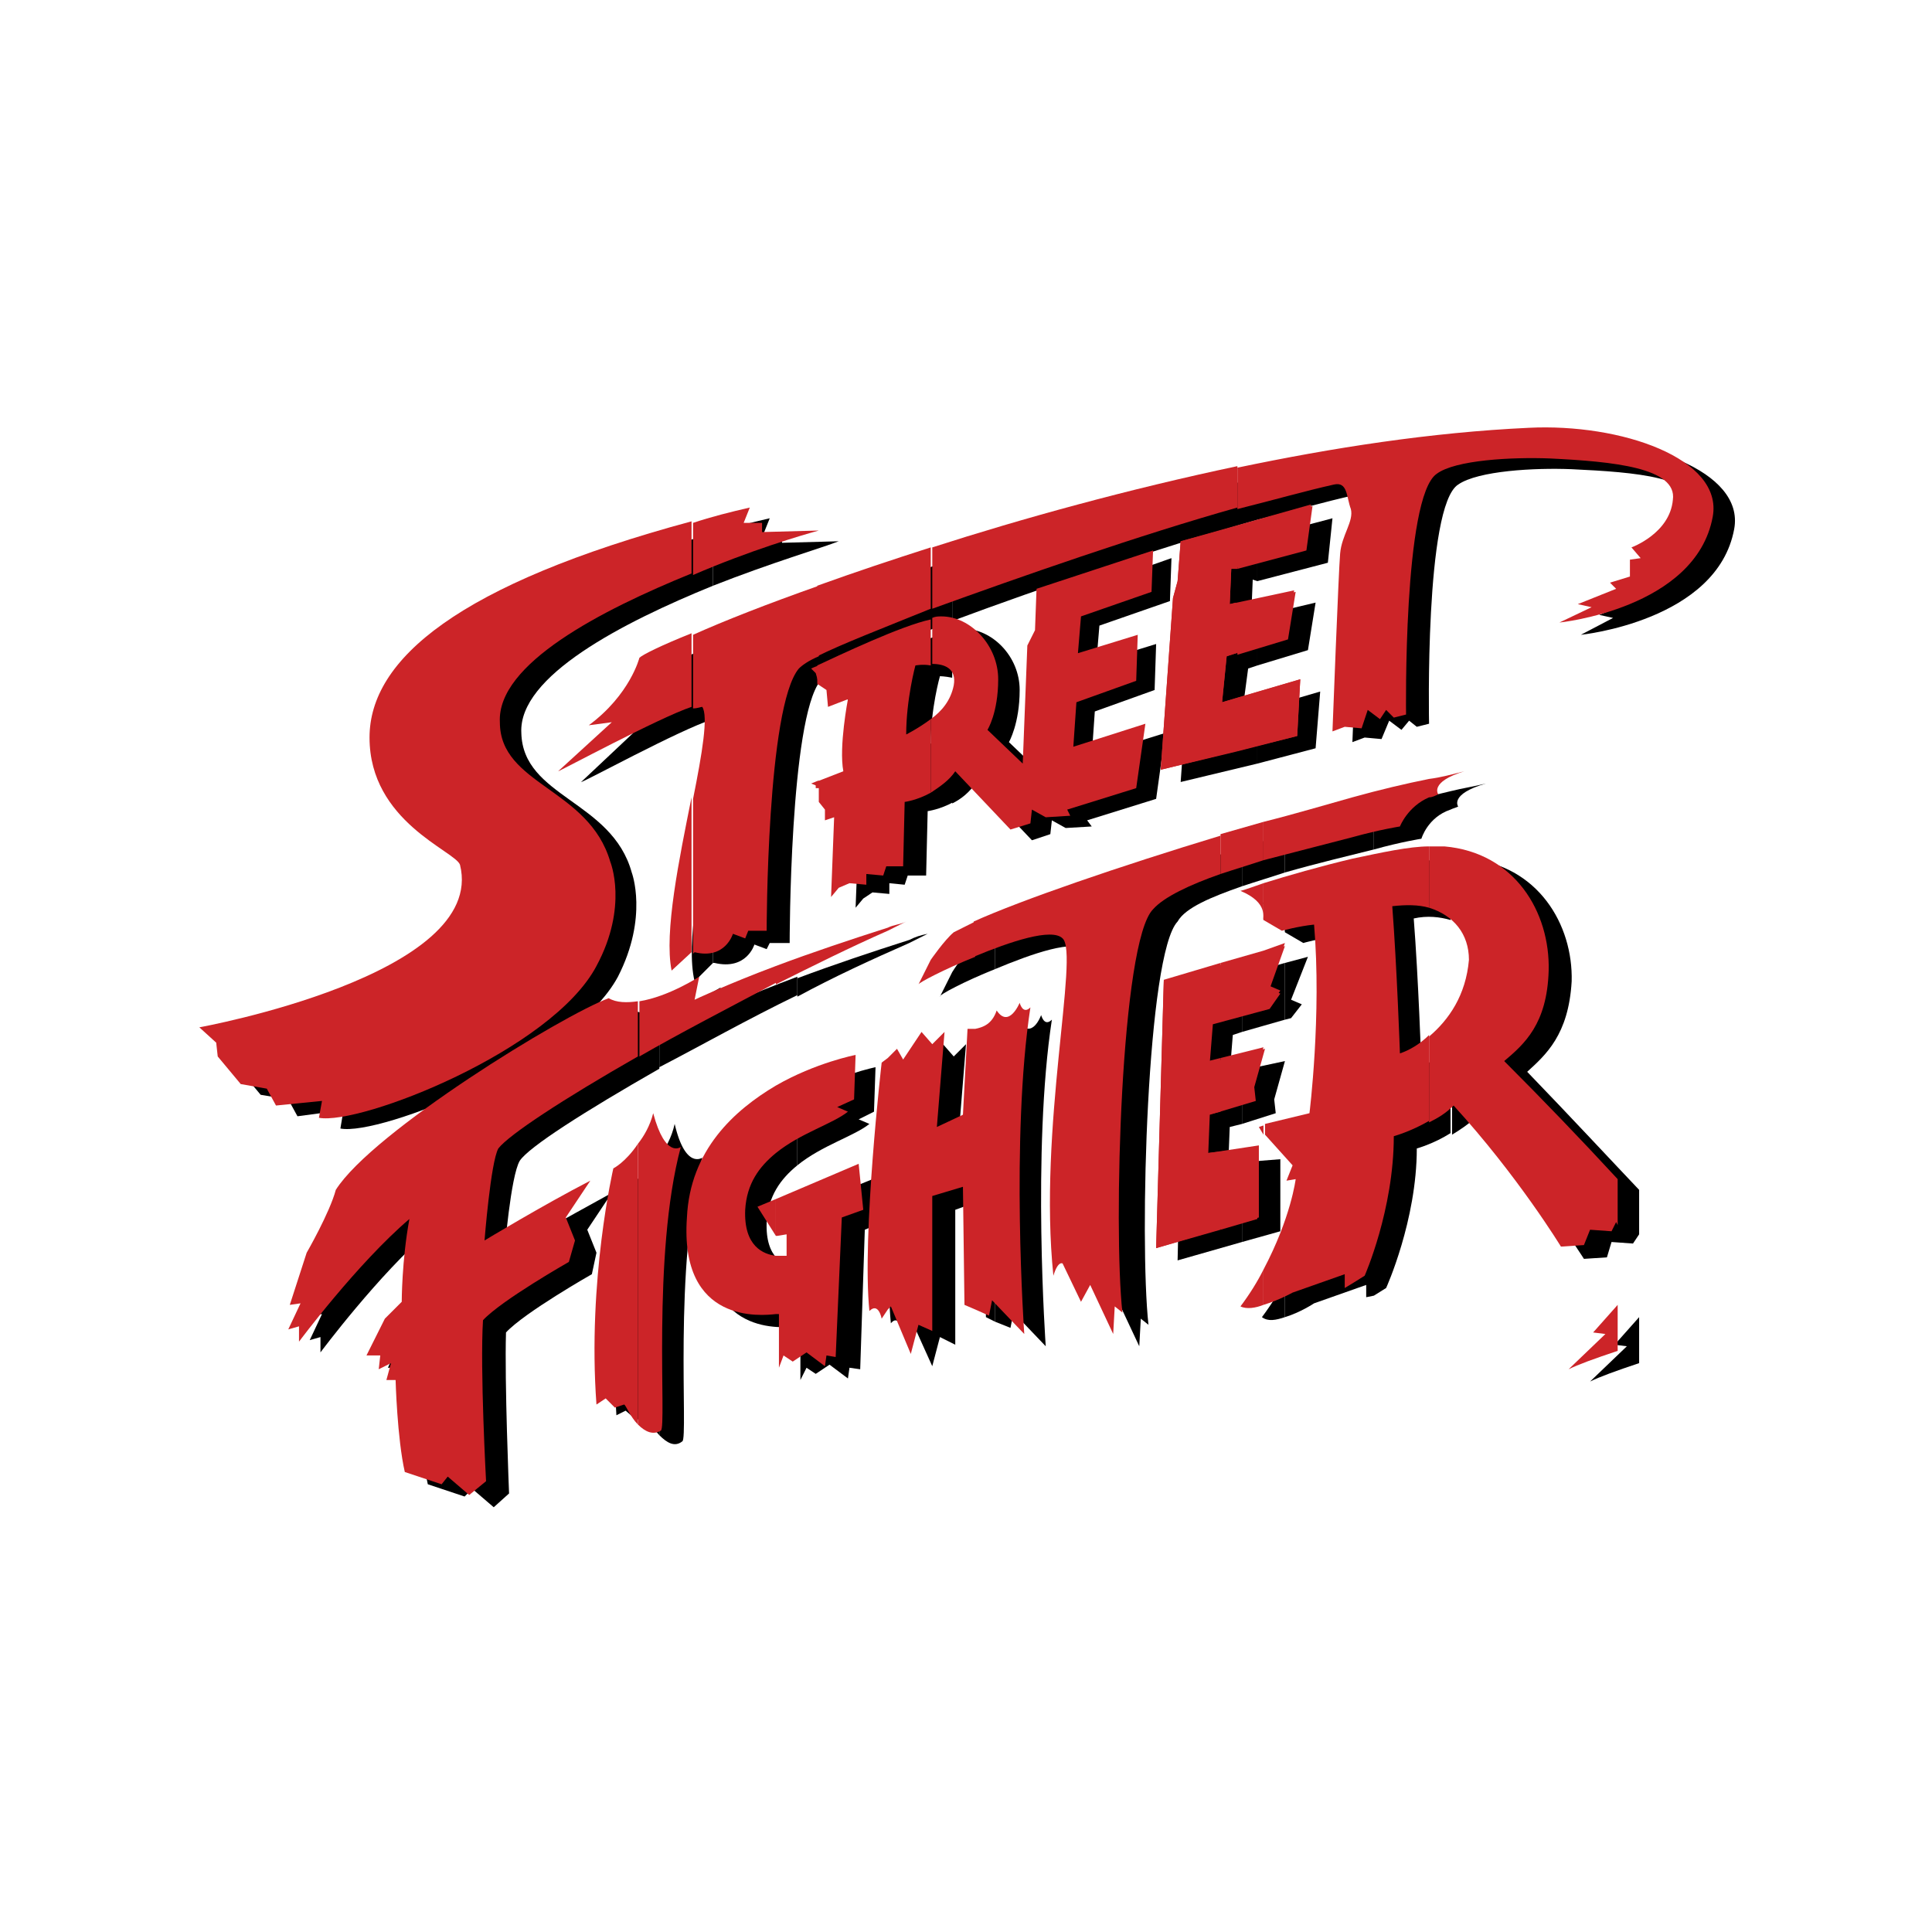 <?xml version="1.0" encoding="utf-8"?>
<!-- Generator: Adobe Illustrator 24.3.0, SVG Export Plug-In . SVG Version: 6.00 Build 0)  -->
<svg version="1.1" id="Layer_1" xmlns="http://www.w3.org/2000/svg" xmlns:xlink="http://www.w3.org/1999/xlink" x="0px" y="0px"
	 viewBox="0 0 126 126" enable-background="new 0 0 126 126" xml:space="preserve">
<g>
	<path fill-rule="evenodd" clip-rule="evenodd" d="M82,46.3v3.5l3.8-1l0.3-3.7L82,46.3L82,46.3z M82,40.2v3.2l3.3-1l0.5-3.1L82,40.2
		L82,40.2z M82,35.1v2.8l4.6-1.2l0.3-2.9L82,35.1z"/>
	<path fill-rule="evenodd" clip-rule="evenodd" d="M82,31.2v2.7c2.4-0.6,4.5-1.2,6.3-1.6c0.9-0.2,0.8,0.8,1,1.6
		c0.2,0.8-0.6,1.7-0.6,2.9c-0.1,1.1-0.5,11.6-0.5,11.6l0.8-0.3l1.1,0.1l0.5-1.2l0.8,0.6l0.5-0.6l0.5,0.4l0.8-0.2
		c0,0-0.3-14.2,1.9-15.6c1.3-0.9,5-1.1,7.4-1c4.2,0.2,8.3,0.5,8.1,2.7c-0.2,2.2-2.8,3.1-2.8,3.1l0.6,0.7l-0.7,0.1v1l-1.2,0.4
		l0.3,0.5l-2.5,1l0.9,0.2l-2.1,1.1c0,0,8.9-0.9,10-6.9c0.7-3.8-6-6.1-11.9-5.8C94.7,28.9,88.3,29.9,82,31.2L82,31.2z M82,33.9v-2.7
		c-7.1,1.5-14,3.4-19.9,5.3v4C68,38.3,75.7,35.7,82,33.9z M82,37.9v-2.8L78.4,36l-0.2,2.6l-0.4,1.1L77,51l5-1.2v-3.5l-1,0.3l0.4-3
		l0.6-0.2v-3.2l-0.4,0l0.1-2.4L82,37.9L82,37.9z M62.1,47.7v4.7c0.6-0.3,1.1-0.7,1.6-1.4l3.6,3.8l1.2-0.4l0.1-0.9l0.9,0.5l1.7-0.1
		l-0.3-0.4l4.5-1.4l0.6-4.3l-4.8,1.5l0.2-2.9l3.9-1.4l0.1-3l-3.9,1.2l0.2-2.4l4.6-1.6l0.1-2.8L69,39l-0.1,2.7l-0.5,1.2l-0.3,7.7
		l-2.3-2.2c0,0,0.7-1.2,0.7-3.4c0-2.2-1.8-4-3.7-4c-0.2,0-0.4,0-0.6,0.1v3c0.8,0,1.7,0.3,1.5,1.4C63.4,46.5,62.8,47.2,62.1,47.7z"/>
	<path fill-rule="evenodd" clip-rule="evenodd" d="M62.1,40.5v-4c-2.6,0.9-5.1,1.7-7.4,2.5v4.6C56.3,42.8,58.9,41.8,62.1,40.5z
		 M62.1,44.2v-3c-1.9,0.4-5.9,2.3-7.4,3v1l0.1,0.1l0.6,0.4l0.1,1.2l1.4-0.5c0,0-0.6,3.1-0.3,4.6l-1.8,0.7v0.4l0.2,0v0.9l0.3,0.5v0.7
		L56,54l-0.2,5.2l0.5-0.6l0.6-0.4l1.1,0.1v-0.7l1,0.1l0.2-0.6h1.2l0.1-4.2c0,0,0.8-0.1,1.7-0.6v-4.7c-0.5,0.4-1,0.7-1.5,0.9
		c0-2.3,0.6-4.4,0.6-4.4S61.6,44.1,62.1,44.2L62.1,44.2z M54.7,35.3L54.7,35.3l0.4,0L54.7,35.3L54.7,35.3z M54.7,35.3L54.7,35.3
		l-3.7,0.1v-0.6l-1.2,0l0.4-1c-1.3,0.3-2.5,0.6-3.7,1v3.4C50.3,36.7,53.7,35.7,54.7,35.3z M54.7,43.6V39c-2.8,1-5.5,2-8.2,3.1v4.8
		c0.3,0,0.6-0.1,0.7-0.1c0.4,0.6,0,3-0.7,6v10l0.1,0c2.1,0.5,2.6-1.2,2.6-1.2l0.8,0.3l0.2-0.4h1.3c0,0,0-14.6,2-17.1
		C53.7,44.2,54.1,43.9,54.7,43.6L54.7,43.6z"/>
	<path fill-rule="evenodd" clip-rule="evenodd" d="M54.7,45.2v-1c-0.3,0.1-0.5,0.2-0.5,0.2l0.4,0.3L54.7,45.2z M54.7,52.1v-0.4
		l-0.5,0.2L54.7,52.1z M46.5,38.2v-3.4c-15.2,4.1-20.9,9-20.9,14.1c0,5.5,5.6,7.4,5.9,8.3c1.8,7.1-17.1,10.6-17.1,10.6l1,0.9
		l0.1,0.9l1.5,1.8l1.8,0.3l0.6,1.1l3-0.4l-0.2,1.2c2.6,0.5,15.2-4.5,18.1-9.9c2-3.9,0.9-6.8,0.9-6.8c-1.3-4.7-7.1-4.9-7.2-9.1
		C33.8,44.1,40.6,40.6,46.5,38.2z"/>
	<path fill-rule="evenodd" clip-rule="evenodd" d="M46.5,46.9v-4.8c-2,0.8-3.2,1.4-3.4,1.6c0,0-0.6,2.4-3.3,4.4l1.5-0.3l-3.4,3.2
		C37.9,51.1,44.3,47.6,46.5,46.9z M46.5,62.8v-10c-0.8,3.9-1.8,8.7-1.2,11.2L46.5,62.8z"/>
	<path fill-rule="evenodd" clip-rule="evenodd" d="M106.9,80.6v-3c-1.9-2-4.5-4.8-7.3-7.7c1.2-1.1,2.7-2.4,2.9-5.9
		c0.1-3.7-2.2-7.6-6.8-8h-1v4c1.6,0.5,2.7,1.7,2.6,3.3c-0.1,2.3-1.2,3.9-2.6,5V74c0.5-0.3,1.1-0.7,1.5-1.1c4.2,4.6,7.1,9.2,7.1,9.2
		l1.5-0.1l0.3-1l1.4,0.1l0.4-0.6L106.9,80.6L106.9,80.6z M106.9,88.9v-3l-1.6,1.8l0.8,0.1l-2.4,2.3
		C104.3,89.8,105.4,89.4,106.9,88.9z M94.6,51.6v1.2c0.2-0.1,0.3-0.1,0.5-0.2c0,0-0.6-0.8,1.8-1.5C96.1,51.3,95.4,51.4,94.6,51.6z
		 M94.6,52.8v-1.2c-1.7,0.4-3.3,0.8-5,1.2v2.6c1.8-0.5,3.1-0.7,3.1-0.7S93.1,53.3,94.6,52.8L94.6,52.8z"/>
	<path fill-rule="evenodd" clip-rule="evenodd" d="M94.6,60v-4c-1.3,0-3.1,0.4-5,0.8v27.7l0.8-0.5c0,0,2-4.4,2-9.1
		c0,0,1.1-0.3,2.2-1v-5.6c-0.6,0.6-1.3,1-1.9,1.2c0,0-0.2-5.8-0.5-9.6C93.1,59.7,93.9,59.8,94.6,60L94.6,60z M89.6,55.4v-2.6
		c-1.8,0.5-3.8,1.1-5.8,1.6v2.5C85.9,56.3,88,55.8,89.6,55.4z M89.6,84.5V56.8c-2.1,0.5-4.2,1.1-5.8,1.6v2.4l1.2,0.7
		c0,0,1-0.3,2.1-0.4c0.4,5.9-0.4,12.3-0.4,12.3l-2.9,0.7v0.5l1.8,2.1l-0.2,1l0.5-0.1c0,0-0.2,2.5-2.1,5.9v2.4c1-0.3,1.9-0.9,1.9-0.9
		l3.4-1.2v0.8L89.6,84.5L89.6,84.5z"/>
	<path fill-rule="evenodd" clip-rule="evenodd" d="M83.8,62.8v3.7l0.4-0.1l0.7-0.9l-0.7-0.3l1.1-2.8L83.8,62.8z M83.8,56.9v-2.5
		L81,55.3v2.5C81.9,57.5,82.9,57.2,83.8,56.9z M83.8,60.8v-2.4c-0.6,0.2-1.1,0.4-1.5,0.5C84.2,59.7,83.8,60.7,83.8,60.8L83.8,60.8
		L83.8,60.8z"/>
	<path fill-rule="evenodd" clip-rule="evenodd" d="M83.8,66.5v-3.7L81,63.6v3.7L83.8,66.5z M83.8,74.6v-0.5l-0.3,0L83.8,74.6z
		 M83.8,85.9v-2.4c-0.4,0.8-0.9,1.6-1.5,2.4C82.7,86.2,83.2,86.1,83.8,85.9z M81,75.8V81l2.5-0.7v-4.7L81,75.8L81,75.8z M81,69.8
		v3.5l2.2-0.7l-0.1-0.9l0.7-2.5L81,69.8L81,69.8z M81,57.8v-2.5c-6.7,2-13.1,4.2-16.1,5.6v2.3c2.4-1,5.2-2,6-1.2
		c1,1.1-1.6,12.4-0.7,22c0.3-1.1,0.7-0.8,0.7-0.8l1.2,2.5l0.7-1.1l1.5,3.2l0.1-1.8l0.5,0.4c-0.6-5.5-0.1-24.2,1.9-26.3
		C77.3,59.2,79,58.5,81,57.8L81,57.8z"/>
	<path fill-rule="evenodd" clip-rule="evenodd" d="M81,67.3v-3.7l-3.8,1.1l-0.4,17.5L81,81v-5.1l-0.9,0.1l0.1-2.5l0.8-0.2v-3.5
		l-0.8,0.2l0.2-2.5L81,67.3L81,67.3z M64.9,67.9v18.3l1,0.4l0.2-1l2.1,2.2c0,0-0.9-12.8,0.4-21.3c-0.5,0.5-0.7-0.3-0.7-0.3
		s-0.6,1.7-1.5,0.4C66,67.5,65.4,67.8,64.9,67.9L64.9,67.9z M64.9,63.2v-2.3c-0.6,0.3-1,0.5-1.3,0.7c-0.7,0.5-1.5,1.8-1.5,1.8
		l-0.8,1.6C61.2,64.9,62.9,64,64.9,63.2L64.9,63.2z"/>
	<path fill-rule="evenodd" clip-rule="evenodd" d="M64.9,86.2V67.9c-0.2,0-0.4,0-0.4,0l-0.3,5.6l-1.7,0.8l0.5-6.2l-0.8,0.8l-0.7-0.8
		l-1.3,1.8l-0.3-0.6l-0.6,0.5v16.3l0.1-0.1l1.4,3.1l0.5-1.9l1,0.5v-8.8l1.9-0.7l0.1,7.7L64.9,86.2L64.9,86.2z M59.3,61.3v0.2
		c0.4-0.2,0.8-0.4,1.2-0.6C60,61,59.7,61.1,59.3,61.3L59.3,61.3z M59.3,61.5v-0.2c-2.5,0.8-4.9,1.6-7.3,2.5v1.2
		C54.4,63.7,56.8,62.6,59.3,61.5L59.3,61.5z"/>
	<path fill-rule="evenodd" clip-rule="evenodd" d="M59.3,86.1V69.8l-0.4,0.3c0,0-1.3,11.3-0.8,16.2c0.5-0.6,0.7,0.4,0.7,0.4
		L59.3,86.1z M52,82.7v3.8c0.1,0,0.2,0,0.2,0v3.5l0.4-0.8l0.6,0.4l0.9-0.6l1.2,0.9l0.1-0.7l0.7,0.1l0.3-9.1l1.4-0.6l-0.4-2.9
		L52,78.9v2.4l0.1,0l0.6-0.1v1.4C52.6,82.7,52.3,82.7,52,82.7L52,82.7z M52,71.6V76c1.6-1.3,3.7-1.9,4.7-2.7L56,73l1-0.5l0.1-2.9
		C57.1,69.6,54.6,70.1,52,71.6z M52,64.9v-1.2c-3.2,1.2-5.4,2.2-5.4,2.2l0.4-1.5c0,0-2.1,1.3-4,1.6v3.6C45.7,68.2,48.7,66.5,52,64.9
		z"/>
	<path fill-rule="evenodd" clip-rule="evenodd" d="M52,76v-4.4c-2.7,1.6-5.5,4.2-5.8,8.6c-0.4,7,4.9,6.4,5.8,6.3v-3.8
		c-0.8-0.1-2.1-0.6-2-3C50.1,78,50.9,76.9,52,76z"/>
	<path fill-rule="evenodd" clip-rule="evenodd" d="M52,81.3v-2.4l-1.2,0.5L52,81.3L52,81.3z M43,75.4v18.2c0.5,0.5,1,0.8,1.5,0.4
		c0.4-0.2-0.6-11.4,1.3-18.5c0,0-1.1,0.8-1.8-2.2C43.8,74.2,43.4,74.9,43,75.4L43,75.4z M43,69.7V66c-0.7,0.1-1.4,0.1-1.9-0.2
		c-3,1.1-15.3,8.7-17.8,12.5c-0.5,1.5-1.9,4.1-1.9,4.1l-1.1,3.4l0.7-0.1l-0.8,1.7l0.7-0.2v1c0,0,3.8-5.1,7.2-8
		c-0.5,2.6-0.5,5.4-0.5,5.4l-1.2,1.2l-1.1,2.4h0.9l-0.1,0.9l0.8-0.4l-0.3,1.1h0.7c0,0,0.1,3.8,0.6,6l2.4,0.8l0.5-0.5l1.4,1.2l1-0.9
		c0,0-0.3-7.3-0.2-10.5c1.2-1.3,5.6-3.8,5.6-3.8l0.3-1.4l-0.6-1.5l1.6-2.4c-3.1,1.7-7,3.9-7,3.9s0.4-5,1-6
		C34.5,74.8,38.1,72.5,43,69.7L43,69.7z"/>
	<path fill-rule="evenodd" clip-rule="evenodd" d="M43,93.6V75.4c-0.8,1.2-1.6,1.6-1.6,1.6s-1.7,7.3-1.2,15.3l0.6-0.3l0.7,0.6
		l0.6-0.2C42.2,92.3,42.5,93.1,43,93.6z"/>
	<path fill-rule="evenodd" clip-rule="evenodd" fill="#CC2428" d="M80.7,45.5V49l3.9-1l0.2-3.7L80.7,45.5L80.7,45.5z M80.7,39.4v3.3
		l3.3-1l0.5-3.1L80.7,39.4L80.7,39.4z M80.7,34.3v2.8l4.5-1.2l0.4-2.9L80.7,34.3L80.7,34.3z"/>
	<path fill-rule="evenodd" clip-rule="evenodd" fill="#CC2428" d="M80.7,30.5v2.7c2.4-0.6,4.5-1.2,6.3-1.6c0.9-0.2,0.8,0.8,1.1,1.6
		c0.2,0.8-0.6,1.7-0.7,2.9c-0.1,1.1-0.5,11.6-0.5,11.6l0.8-0.3l1.1,0.1l0.4-1.2l0.8,0.6l0.4-0.6l0.5,0.5l0.8-0.2
		c0,0-0.2-14.2,2-15.7c1.2-0.9,4.9-1.1,7.4-1c4.1,0.2,8.3,0.6,8,2.7c-0.2,2.2-2.7,3.1-2.7,3.1l0.6,0.7l-0.7,0.1v1.1l-1.3,0.4
		l0.4,0.4l-2.5,1l0.9,0.2l-2.1,1c0,0,8.9-0.9,10-6.9c0.7-3.8-6-6.1-12-5.8C93.3,28.2,86.9,29.2,80.7,30.5L80.7,30.5z"/>
	<path fill-rule="evenodd" clip-rule="evenodd" fill="#CC2428" d="M80.7,33.1v-2.7c-7.1,1.5-14,3.4-19.9,5.3v4
		C66.6,37.6,74.3,34.9,80.7,33.1z M80.7,37.1v-2.8L77,35.3l-0.2,2.6L76.5,39l-0.8,11.2l5-1.2v-3.5l-1,0.3l0.3-3l0.6-0.2v-3.3
		l-0.4,0.1l0.1-2.3L80.7,37.1L80.7,37.1z M60.7,46.9v4.8c0.6-0.4,1.2-0.8,1.6-1.4l3.6,3.8l1.3-0.4l0.1-0.9l0.9,0.5l1.6-0.1l-0.2-0.4
		l4.5-1.4l0.6-4.2l-4.7,1.5l0.2-2.9l3.9-1.4l0.1-3l-3.9,1.2l0.2-2.4l4.6-1.6l0.1-2.7l-7.6,2.5l-0.1,2.7L67,42.1l-0.3,7.7l-2.3-2.2
		c0,0,0.7-1.1,0.7-3.3s-1.8-4.1-3.7-4.1c-0.2,0-0.4,0-0.6,0.1v3c0.8,0,1.6,0.3,1.4,1.4C62,45.7,61.4,46.4,60.7,46.9L60.7,46.9z
		 M60.7,39.7v-4c-2.5,0.8-4.9,1.6-7.4,2.5v4.6C54.9,42,57.5,41,60.7,39.7z"/>
	<path fill-rule="evenodd" clip-rule="evenodd" fill="#CC2428" d="M60.7,43.4v-3c-1.9,0.4-5.9,2.3-7.4,3l0,1.2l0.6,0.4l0.1,1.1
		l1.3-0.5c0,0-0.6,3.1-0.3,4.7l-1.8,0.7v0.4l0.2,0v0.9l0.4,0.5v0.7l0.6-0.2l-0.2,5.2l0.5-0.6l0.7-0.3l1.1,0.1v-0.7l1.1,0.1l0.2-0.6
		h1.1l0.1-4.2c0,0,0.8-0.1,1.7-0.6v-4.8c-0.8,0.6-1.6,1-1.6,1c0-2.3,0.6-4.5,0.6-4.5S60.2,43.3,60.7,43.4z M53.4,34.5L53.4,34.5
		l0.4,0L53.4,34.5z M53.4,34.6L53.4,34.6l-3.7,0.1v-0.6l-1.2,0l0.4-1c-1.3,0.3-2.5,0.6-3.7,1v3.4C48.9,35.9,52.3,34.9,53.4,34.6
		L53.4,34.6z M53.4,42.8v-4.6c-3.4,1.2-6.2,2.3-8.2,3.2v4.8c0.3,0,0.5-0.1,0.6-0.1c0.4,0.6,0,3-0.6,6v10.1l0.1-0.1
		c2,0.5,2.5-1.2,2.5-1.2l0.8,0.3l0.2-0.5h1.2c0,0,0-14.6,2.1-17.1C52.3,43.4,52.7,43.1,53.4,42.8L53.4,42.8z"/>
	<path fill-rule="evenodd" clip-rule="evenodd" fill="#CC2428" d="M53.4,44.6v-1.2c-0.3,0.1-0.5,0.2-0.5,0.2l0.3,0.3L53.4,44.6
		L53.4,44.6L53.4,44.6L53.4,44.6z M53.4,51.3v-0.4l-0.5,0.2L53.4,51.3z M45.1,37.4V34c-15.2,4.1-21,9-21,14.1c0,5.5,5.6,7.4,5.9,8.3
		C31.8,63.6,13,67,13,67l1.1,1l0.1,0.9l1.5,1.8l1.7,0.3l0.6,1.1l3-0.3l-0.2,1.1c2.7,0.5,15.2-4.4,18.1-9.9c2.1-3.9,0.9-6.8,0.9-6.8
		c-1.4-4.8-7.2-5-7.2-9.1C32.4,43.3,39.2,39.8,45.1,37.4z"/>
	<path fill-rule="evenodd" clip-rule="evenodd" fill="#CC2428" d="M45.1,46.1v-4.8c-2,0.8-3.2,1.4-3.4,1.6c0,0-0.6,2.4-3.3,4.4
		l1.5-0.2l-3.5,3.2C36.5,50.3,43,46.8,45.1,46.1L45.1,46.1z M45.1,62.1V52c-0.8,4-1.8,8.8-1.3,11.3L45.1,62.1L45.1,62.1z M76.8,37.9
		L76.5,39l-0.8,11.2l8.9-2.2l0.2-3.7l-5.1,1.5l0.3-3l3.9-1.2l0.5-3.1l-4.2,0.9l0.1-2.3l4.8-1.3l0.4-2.9L77,35.3L76.8,37.9L76.8,37.9
		z"/>
	<path fill-rule="evenodd" clip-rule="evenodd" fill="#CC2428" d="M105.5,79.9v-3c-2.4-2.6-4.9-5.2-7.4-7.7c1.3-1.1,2.8-2.4,2.9-5.9
		c0.1-3.8-2.2-7.7-6.8-8.1h-1v4c1.6,0.5,2.6,1.7,2.6,3.4c-0.2,2.3-1.3,3.9-2.6,5v5.6c0.6-0.3,1.1-0.6,1.6-1.1c4.2,4.6,7,9.2,7,9.2
		l1.5-0.1l0.4-1l1.4,0.1l0.3-0.6L105.5,79.9L105.5,79.9z M105.5,88.1v-3l-1.6,1.8l0.8,0.1l-2.4,2.3C102.9,89,104,88.6,105.5,88.1
		L105.5,88.1z M93.2,50.8V52c0.2,0,0.4-0.1,0.6-0.2c0,0-0.6-0.8,1.7-1.5C94.7,50.5,94,50.7,93.2,50.8L93.2,50.8z M93.2,52v-1.2
		c-1.5,0.3-3.2,0.7-5,1.2v2.6c1.8-0.5,3.1-0.7,3.1-0.7S91.8,52.6,93.2,52L93.2,52z"/>
	<path fill-rule="evenodd" clip-rule="evenodd" fill="#CC2428" d="M93.2,59.2v-4c-1.3,0-3.1,0.4-5,0.8v27.7l0.8-0.5
		c0,0,1.9-4.3,1.9-9.1c0,0,1.1-0.3,2.3-1v-5.6c-0.6,0.6-1.3,1-1.9,1.2c0,0-0.2-5.7-0.5-9.6C91.7,59,92.5,59,93.2,59.2L93.2,59.2z
		 M88.2,54.6V52c-1.8,0.5-3.8,1.1-5.8,1.6v2.5C84.3,55.6,86.3,55.1,88.2,54.6z"/>
	<path fill-rule="evenodd" clip-rule="evenodd" fill="#CC2428" d="M88.2,83.7V56c-2.1,0.5-4.2,1.1-5.8,1.6V60l1.2,0.7
		c0,0,1.1-0.3,2.1-0.4c0.5,5.9-0.3,12.3-0.3,12.3l-2.9,0.7V74l1.8,2L83.9,77l0.6-0.1c0,0-0.3,2.5-2.1,5.9v2.3c1-0.3,1.9-0.8,1.9-0.8
		l3.4-1.2V84L88.2,83.7L88.2,83.7z"/>
	<path fill-rule="evenodd" clip-rule="evenodd" fill="#CC2428" d="M82.4,62v3.7l0.4-0.1l0.7-1l-0.7-0.3l1-2.8L82.4,62z M82.4,56.1
		v-2.5l-2.8,0.8V57C80.5,56.7,81.5,56.4,82.4,56.1z M82.4,60v-2.4c-0.6,0.2-1.1,0.4-1.5,0.5C82.8,58.9,82.3,59.9,82.4,60L82.4,60z
		 M82.4,65.7V62l-2.8,0.8v3.7L82.4,65.7L82.4,65.7z M82.4,74v-0.6l-0.3,0.1L82.4,74z M82.4,85.1v-2.3c-0.4,0.8-0.9,1.6-1.5,2.4
		C81.3,85.4,81.9,85.3,82.4,85.1z M79.6,75.1v5.1l2.4-0.7v-4.7L79.6,75.1L79.6,75.1z M79.6,69v3.4l2.2-0.7l-0.1-0.9l0.7-2.5L79.6,69
		L79.6,69z"/>
	<path fill-rule="evenodd" clip-rule="evenodd" fill="#CC2428" d="M79.6,57v-2.5c-6.6,2-13,4.2-16.1,5.6v2.3c2.4-1,5.1-1.9,5.8-1.2
		c1.1,1-1.6,12.4-0.6,22c0.3-1,0.6-0.8,0.6-0.8l1.2,2.5l0.6-1.1l1.5,3.2l0.1-1.8l0.5,0.4c-0.6-5.5-0.1-24.2,2-26.3
		C75.9,58.5,77.6,57.7,79.6,57L79.6,57z"/>
	<path fill-rule="evenodd" clip-rule="evenodd" fill="#CC2428" d="M79.6,66.5v-3.7l-3.7,1.1l-0.5,17.5l4.2-1.2v-5.1l-0.9,0.1
		l0.1-2.5l0.8-0.2V69l-0.8,0.2l0.2-2.5L79.6,66.5L79.6,66.5z M63.6,67.1v18.3l0.9,0.4l0.2-1l2.1,2.2c0,0-0.9-12.8,0.4-21.3
		c-0.5,0.5-0.7-0.3-0.7-0.3s-0.7,1.7-1.5,0.5C64.7,66.8,64.1,67,63.6,67.1L63.6,67.1z M63.6,62.4v-2.3c-0.6,0.3-1.2,0.6-1.4,0.7
		c-0.6,0.5-1.5,1.8-1.5,1.8l-0.8,1.6C59.9,64.1,61.6,63.2,63.6,62.4z M63.6,85.4V67.1c-0.3,0-0.5,0-0.5,0l-0.3,5.6l-1.7,0.8l0.5-6.2
		l-0.8,0.8l-0.7-0.8l-1.2,1.8l-0.4-0.7L57.9,69v16.4l0.2-0.2l1.3,3.1l0.5-1.9l0.9,0.4v-8.8l2-0.6l0.1,7.7L63.6,85.4L63.6,85.4z
		 M57.9,60.5v0.2c0.4-0.2,0.8-0.4,1.2-0.6C58.7,60.3,58.3,60.3,57.9,60.5L57.9,60.5z M57.9,60.7v-0.2c-2.5,0.8-4.9,1.6-7.3,2.5v1.2
		C53,63,55.4,61.8,57.9,60.7L57.9,60.7z M57.9,85.4V69l-0.4,0.3c0,0-1.3,11.3-0.8,16.2c0.6-0.6,0.8,0.5,0.8,0.5L57.9,85.4L57.9,85.4
		z M50.6,81.9v3.8c0.1,0,0.2,0,0.2,0v3.5l0.3-0.8l0.6,0.4l0.9-0.6l1.2,0.9l0.1-0.7l0.6,0.1l0.4-9.1l1.4-0.5L56,75.9l-5.4,2.3v2.4
		l0.1,0l0.6-0.1v1.4C51.2,81.9,51,81.9,50.6,81.9L50.6,81.9z M50.6,70.8v4.4c1.6-1.3,3.7-1.9,4.7-2.7l-0.7-0.3l1.1-0.5l0.1-2.9
		C55.8,68.8,53.2,69.3,50.6,70.8L50.6,70.8z M50.6,64.1V63c-3.2,1.2-5.3,2.2-5.3,2.2l0.3-1.5c0,0-2,1.3-3.9,1.6v3.6
		C44.3,67.4,47.4,65.8,50.6,64.1L50.6,64.1z M50.6,75.2v-4.4c-2.7,1.6-5.6,4.2-5.8,8.6c-0.5,7,4.9,6.4,5.8,6.3v-3.8
		c-0.8-0.1-2.1-0.6-2-3C48.7,77.2,49.5,76.1,50.6,75.2L50.6,75.2z"/>
	<path fill-rule="evenodd" clip-rule="evenodd" fill="#CC2428" d="M50.6,80.6v-2.4l-1.2,0.5L50.6,80.6z M41.6,74.6v18.3
		c0.5,0.5,1,0.7,1.5,0.4c0.4-0.2-0.6-11.4,1.3-18.5c0,0-1,0.8-1.8-2.2C42.4,73.4,42,74.1,41.6,74.6L41.6,74.6z M41.6,68.9v-3.6
		c-0.7,0.1-1.4,0.1-1.9-0.2c-3,1.1-15.4,8.7-17.8,12.5c-0.4,1.5-1.9,4.1-1.9,4.1l-1.1,3.4l0.7-0.1l-0.8,1.7l0.7-0.2v1
		c0,0,3.8-5.1,7.2-8c-0.5,2.7-0.5,5.4-0.5,5.4L25.1,86l-1.2,2.4h0.9l-0.1,0.9l0.8-0.4L25.2,90h0.6c0,0,0.1,3.8,0.6,6l2.4,0.8
		l0.4-0.5l1.4,1.2l1.1-0.9c0,0-0.4-7.3-0.2-10.5c1.2-1.3,5.6-3.8,5.6-3.8l0.4-1.4l-0.6-1.5l1.6-2.4c-3.1,1.6-6.9,3.9-6.9,3.9
		s0.4-5.1,0.9-6C33.2,74,36.7,71.7,41.6,68.9L41.6,68.9z"/>
	<path fill-rule="evenodd" clip-rule="evenodd" fill="#CC2428" d="M41.6,92.9V74.6c-0.8,1.2-1.6,1.6-1.6,1.6s-1.7,7.3-1.1,15.4
		l0.6-0.4l0.6,0.6l0.6-0.2C40.8,91.6,41.1,92.4,41.6,92.9L41.6,92.9z M75.4,81.4l6.7-2v-4.7l-3.3,0.5l0.1-2.5l3-0.9l-0.1-0.9
		l0.7-2.5l-3.6,0.9l0.2-2.5l3.7-1l0.7-1l-0.7-0.3l1-2.8l-7.9,2.3L75.4,81.4L75.4,81.4z"/>
</g>
</svg>
